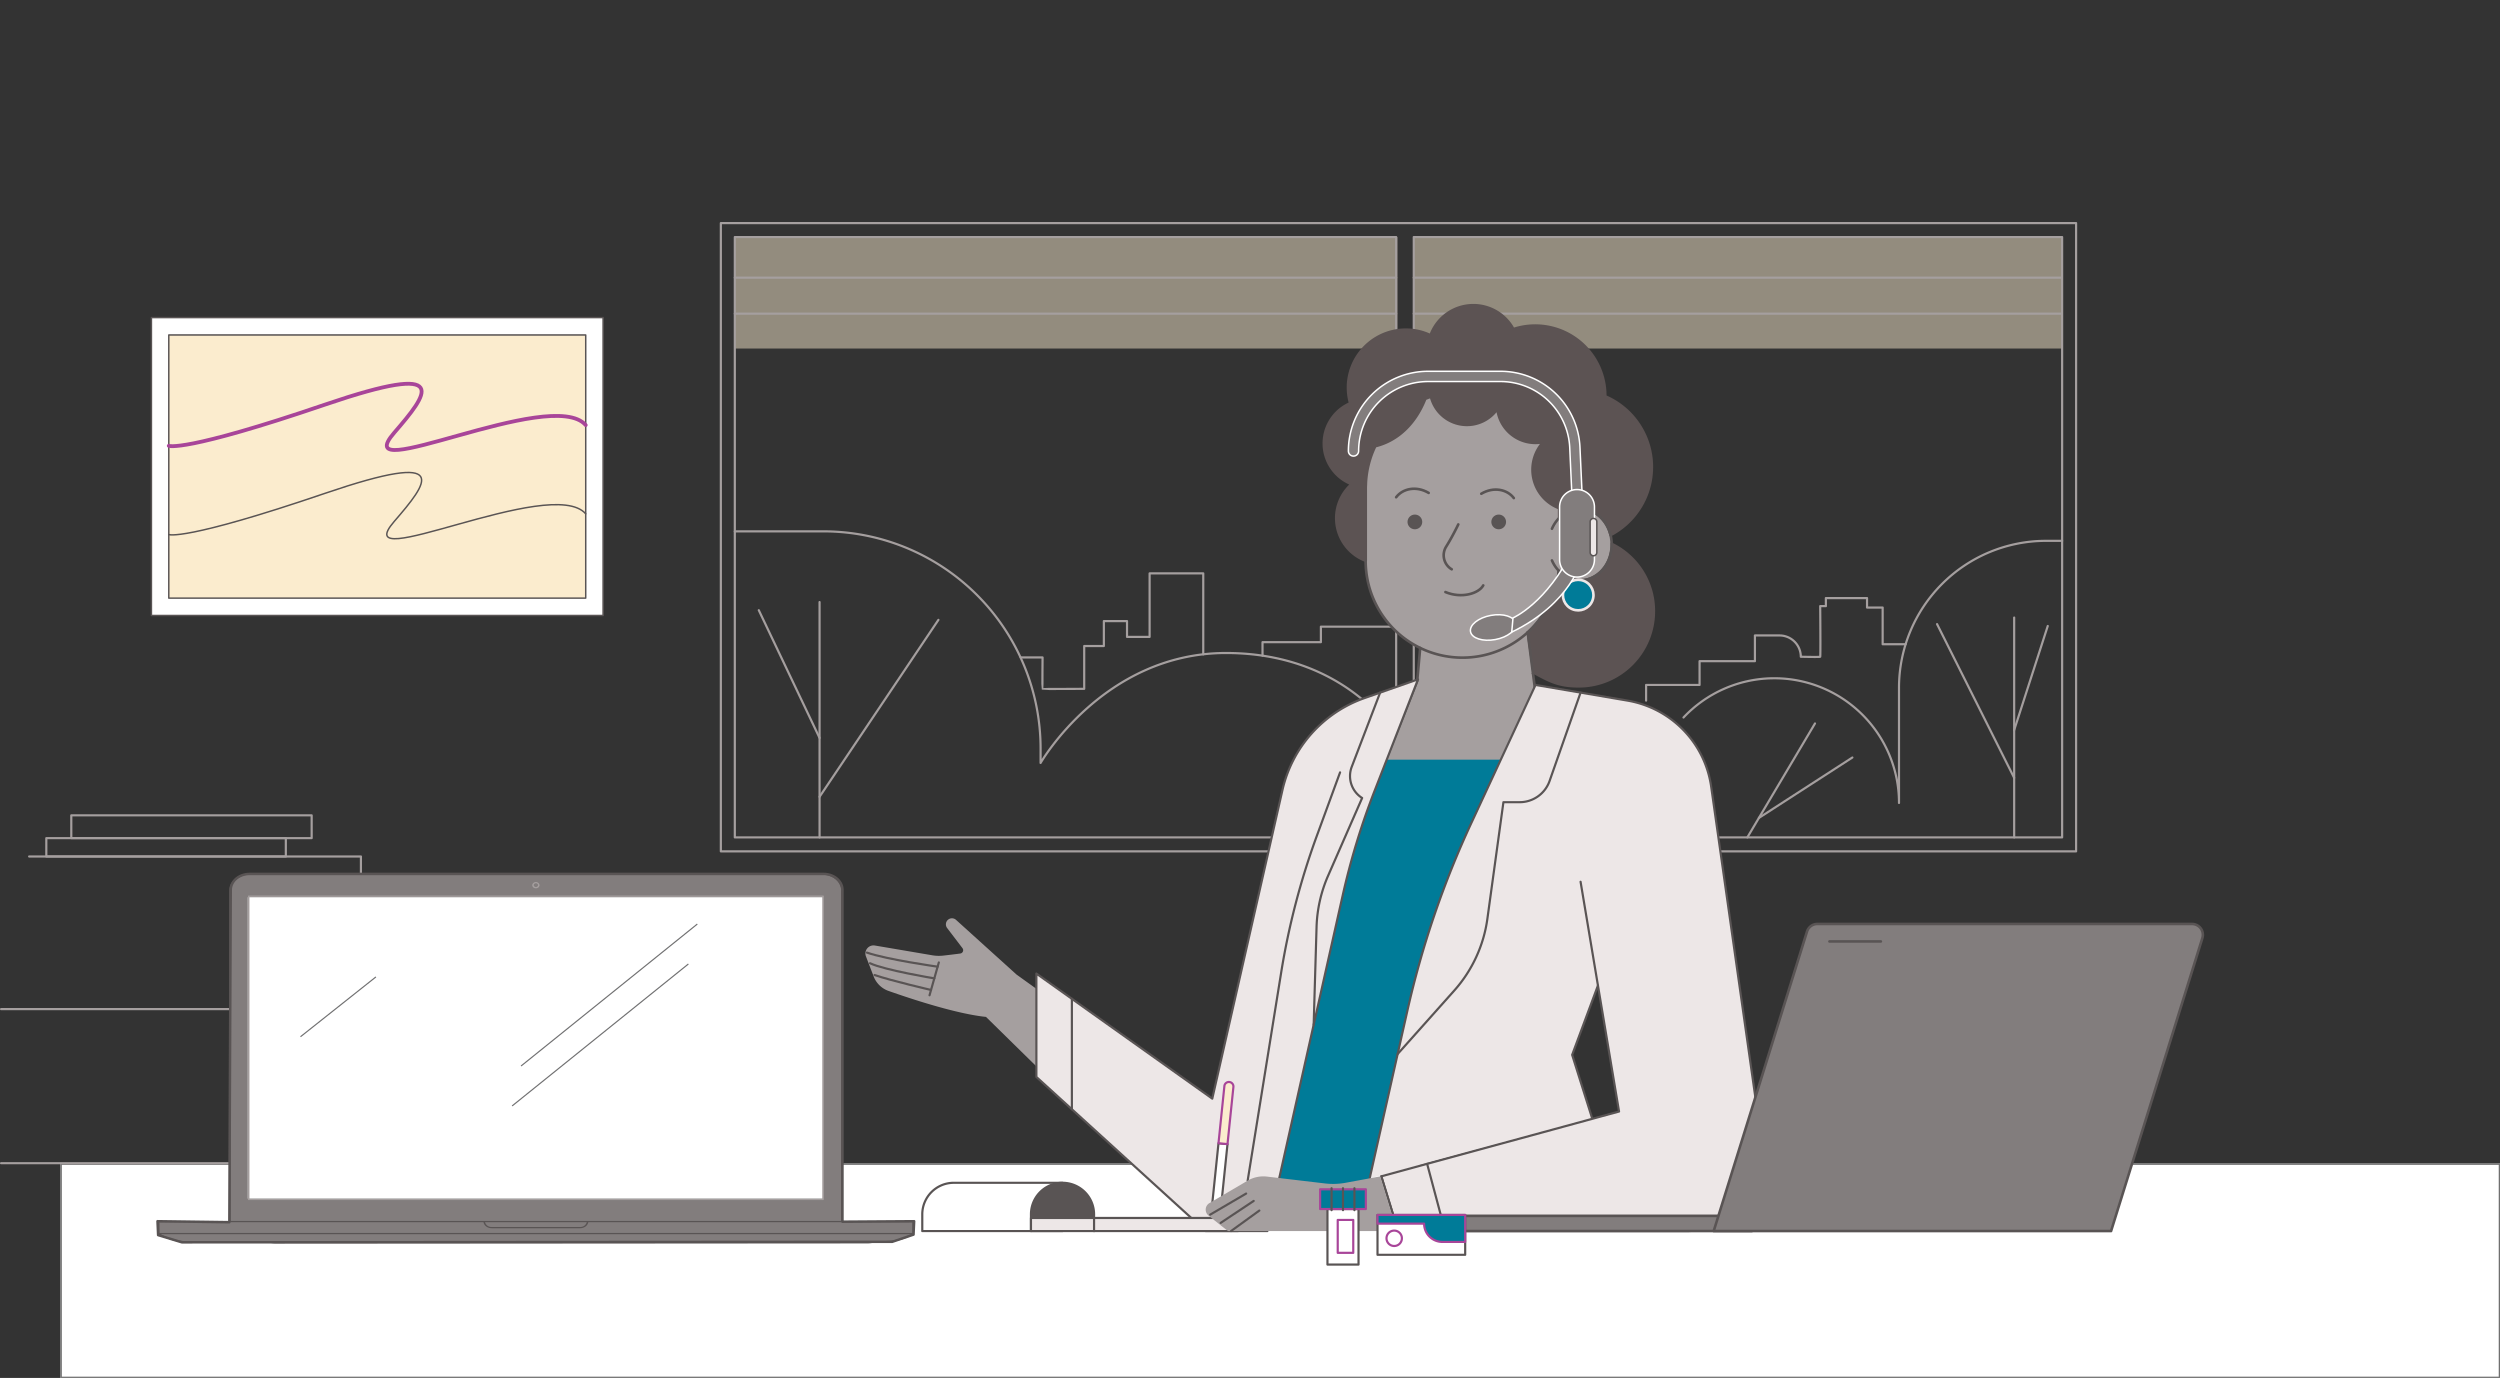 <svg xmlns="http://www.w3.org/2000/svg" xmlns:xlink="http://www.w3.org/1999/xlink" width="1959.473" height="1080" viewBox="0 0 1959.473 1080">
  <rect x="0" y="0" width="1959.473" height="1080" fill="#333333" stroke="none"/>
  <defs>
    <clipPath id="clip-path">
      <rect id="Rectangle_1232" data-name="Rectangle 1232" width="1727.6" height="818.026" fill="none"/>
    </clipPath>
    <clipPath id="clip-path-2">
      <rect id="Rectangle_1231" data-name="Rectangle 1231" width="1727.601" height="818.026" fill="none"/>
    </clipPath>
    <clipPath id="clip-path-3">
      <rect id="Rectangle_1215" data-name="Rectangle 1215" width="519.32" height="87.355" transform="translate(575.94 11.804)" fill="none"/>
    </clipPath>
    <clipPath id="clip-path-4">
      <rect id="Rectangle_1217" data-name="Rectangle 1217" width="508.18" height="87.355" transform="translate(1108.09 11.804)" fill="none"/>
    </clipPath>
    <clipPath id="clip-path-5">
      <rect id="Rectangle_1547" data-name="Rectangle 1547" width="595.004" height="290.701" fill="none"/>
    </clipPath>
  </defs>
  <g id="Assets" transform="translate(47.473)">
    <g id="Desk_BG" data-name="Desk BG" transform="translate(0 912)" fill="#fff" stroke="#707070" stroke-width="1">
      <rect width="1912" height="168" stroke="none"/>
      <rect x="0.5" y="0.5" width="1911" height="167" fill="none"/>
    </g>
    <g id="Person_and_BG_assets" data-name="Person and BG assets" transform="translate(-47.473 174)">
      <g id="Group_1161" data-name="Group 1161" clip-path="url(#clip-path)">
        <rect id="Rectangle_1208" data-name="Rectangle 1208" width="354.006" height="233.458" transform="translate(118.684 74.944)" fill="#fff"/>
        <rect id="Rectangle_1209" data-name="Rectangle 1209" width="354.006" height="233.458" transform="translate(118.684 74.944)" fill="none" stroke="#595454" stroke-linecap="round" stroke-linejoin="round" stroke-width="1.172"/>
        <rect id="Rectangle_1210" data-name="Rectangle 1210" width="326.791" height="206.243" transform="translate(132.292 88.552)" fill="#fbecce"/>
        <rect id="Rectangle_1211" data-name="Rectangle 1211" width="326.791" height="206.243" transform="translate(132.292 88.552)" fill="none" stroke="#595454" stroke-linecap="round" stroke-linejoin="round" stroke-width="1.172"/>
        <g id="Group_1160" data-name="Group 1160">
          <g id="Group_1159" data-name="Group 1159" clip-path="url(#clip-path-2)">
            <path id="Path_4065" data-name="Path 4065" d="M132.292,244.969s11.736,5.464,122.6-32.353c101.52-34.631,79.853-7.734,54.089,22.1-38.215,44.249,123.271-36.793,150.1-6" fill="none" stroke="#595454" stroke-linecap="round" stroke-linejoin="round" stroke-width="1.172"/>
            <path id="Path_4066" data-name="Path 4066" d="M132.292,175.428s11.736,5.464,122.6-32.353c101.52-34.631,79.853-7.734,54.089,22.1-38.215,44.249,123.271-36.793,150.1-6" fill="none" stroke="#a84599" stroke-linecap="round" stroke-linejoin="round" stroke-width="3"/>
            <line id="Line_314" data-name="Line 314" x1="282.031" transform="translate(0.855 616.938)" fill="none" stroke="#a59f9f" stroke-linecap="round" stroke-linejoin="round" stroke-width="1.711"/>
            <line id="Line_315" data-name="Line 315" x1="282.031" transform="translate(0.855 737.704)" fill="none" stroke="#a59f9f" stroke-linecap="round" stroke-linejoin="round" stroke-width="1.711"/>
            <path id="Path_4067" data-name="Path 4067" d="M282.886,793.381V497.3H22.848" fill="none" stroke="#a59f9f" stroke-linecap="round" stroke-linejoin="round" stroke-width="1.711"/>
            <rect id="Rectangle_1212" data-name="Rectangle 1212" width="187.726" height="14.382" transform="translate(36.306 482.916)" fill="none" stroke="#a59f9f" stroke-linecap="round" stroke-linejoin="round" stroke-width="1.711"/>
            <rect id="Rectangle_1213" data-name="Rectangle 1213" width="188.4" height="17.866" transform="translate(55.877 465.05)" fill="none" stroke="#a59f9f" stroke-linecap="round" stroke-linejoin="round" stroke-width="1.711"/>
            <path id="Path_4068" data-name="Path 4068" d="M943.1,338.837V275.4H901.05v49.81h-17.7V312.8H865.189v19.539h-15.4V365.9s-32.412.229-32.642,0,0-24.6,0-24.6H800.016" fill="none" stroke="#a59f9f" stroke-linecap="round" stroke-linejoin="round" stroke-width="1.711"/>
            <path id="Path_4069" data-name="Path 4069" d="M1090.24,317.169H1035.3v12.147H989.546V339.9" fill="none" stroke="#a59f9f" stroke-linecap="round" stroke-linejoin="round" stroke-width="1.711"/>
            <path id="Path_4070" data-name="Path 4070" d="M1493.583,330.942H1475.6V302.188h-12.236v-7.417H1431.1v6.3h-4.45s.371,39.306,0,39.676-15.2,0-15.2,0a16.686,16.686,0,0,0-16.686-16.686h-19.282v20.148H1332.1v18.639h-41.9v12.259" fill="none" stroke="#a59f9f" stroke-linecap="round" stroke-linejoin="round" stroke-width="1.711"/>
            <path id="Path_4071" data-name="Path 4071" d="M1319.513,388.37a97.73,97.73,0,0,1,168.9,66.976V365.174a115.27,115.27,0,0,1,115.27-115.27h12.59" fill="none" stroke="#a59f9f" stroke-linecap="round" stroke-linejoin="round" stroke-width="1.711"/>
            <path id="Path_4072" data-name="Path 4072" d="M575.94,242.469h69.406A170.256,170.256,0,0,1,815.6,412.725v11.263s49.4-86.164,145.33-86.164c54.165,0,89.678,21.06,110.334,39.4" fill="none" stroke="#a59f9f" stroke-linecap="round" stroke-linejoin="round" stroke-width="1.711"/>
            <line id="Line_316" data-name="Line 316" y2="184.446" transform="translate(642.361 297.891)" fill="none" stroke="#a59f9f" stroke-linecap="round" stroke-linejoin="round" stroke-width="1.711"/>
            <line id="Line_317" data-name="Line 317" x1="93.16" y2="138.657" transform="translate(642.361 311.848)" fill="none" stroke="#a59f9f" stroke-linecap="round" stroke-linejoin="round" stroke-width="1.711"/>
            <line id="Line_318" data-name="Line 318" x2="47.635" y2="100.125" transform="translate(594.726 304.263)" fill="none" stroke="#a59f9f" stroke-linecap="round" stroke-linejoin="round" stroke-width="1.711"/>
            <line id="Line_319" data-name="Line 319" y1="172.298" transform="translate(1578.683 310.039)" fill="none" stroke="#a59f9f" stroke-linecap="round" stroke-linejoin="round" stroke-width="1.711"/>
            <line id="Line_320" data-name="Line 320" x2="60.441" y2="120.512" transform="translate(1518.242 315.166)" fill="none" stroke="#a59f9f" stroke-linecap="round" stroke-linejoin="round" stroke-width="1.711"/>
            <line id="Line_321" data-name="Line 321" x1="26.327" y2="81.577" transform="translate(1578.683 316.649)" fill="none" stroke="#a59f9f" stroke-linecap="round" stroke-linejoin="round" stroke-width="1.711"/>
            <line id="Line_322" data-name="Line 322" x1="53.025" y2="89.302" transform="translate(1369.549 393.035)" fill="none" stroke="#a59f9f" stroke-linecap="round" stroke-linejoin="round" stroke-width="1.711"/>
            <line id="Line_323" data-name="Line 323" x1="73.255" y2="47.34" transform="translate(1378.613 419.733)" fill="none" stroke="#a59f9f" stroke-linecap="round" stroke-linejoin="round" stroke-width="1.711"/>
            <g id="Group_1155" data-name="Group 1155" opacity="0.48">
              <g id="Group_1154" data-name="Group 1154">
                <g id="Group_1153" data-name="Group 1153" clip-path="url(#clip-path-3)">
                  <rect id="Rectangle_1214" data-name="Rectangle 1214" width="519.324" height="87.355" transform="translate(575.94 11.804)" fill="#fbecce"/>
                </g>
              </g>
            </g>
            <line id="Line_324" data-name="Line 324" x1="518.347" transform="translate(575.94 43.635)" fill="none" stroke="#a59f9f" stroke-linecap="round" stroke-linejoin="round" stroke-width="1.711"/>
            <line id="Line_325" data-name="Line 325" x1="518.347" transform="translate(575.94 71.852)" fill="none" stroke="#a59f9f" stroke-linecap="round" stroke-linejoin="round" stroke-width="1.711"/>
            <g id="Group_1158" data-name="Group 1158" opacity="0.48">
              <g id="Group_1157" data-name="Group 1157">
                <g id="Group_1156" data-name="Group 1156" clip-path="url(#clip-path-4)">
                  <rect id="Rectangle_1216" data-name="Rectangle 1216" width="508.182" height="87.355" transform="translate(1108.092 11.804)" fill="#fbecce"/>
                </g>
              </g>
            </g>
            <line id="Line_326" data-name="Line 326" x1="507.205" transform="translate(1108.092 43.635)" fill="none" stroke="#a59f9f" stroke-linecap="round" stroke-linejoin="round" stroke-width="1.711"/>
            <line id="Line_327" data-name="Line 327" x1="507.205" transform="translate(1108.092 71.852)" fill="none" stroke="#a59f9f" stroke-linecap="round" stroke-linejoin="round" stroke-width="1.711"/>
            <rect id="Rectangle_1218" data-name="Rectangle 1218" width="518.347" height="470.534" transform="translate(575.94 11.803)" fill="none" stroke="#a59f9f" stroke-linecap="round" stroke-linejoin="round" stroke-width="1.711"/>
            <rect id="Rectangle_1219" data-name="Rectangle 1219" width="508.182" height="470.534" transform="translate(1108.092 11.804)" fill="none" stroke="#a59f9f" stroke-linecap="round" stroke-linejoin="round" stroke-width="1.711"/>
            <rect id="Rectangle_1220" data-name="Rectangle 1220" width="1062.231" height="492.431" transform="translate(564.992 0.855)" fill="none" stroke="#a59f9f" stroke-linecap="round" stroke-linejoin="round" stroke-width="1.711"/>
            <path id="Path_4073" data-name="Path 4073" d="M1238.518,224.817a22.984,22.984,0,0,0-16.419,7.131V208.521a75.766,75.766,0,0,0-75.767-75.766h-.178a75.767,75.767,0,0,0-75.767,75.766v57.087a75.854,75.854,0,0,0,42.742,68.259l-2.458,25.465-32.935,83.919,134.45-13.084-14.815-108.528a75.665,75.665,0,0,0,24.338-48.3,23.071,23.071,0,0,0,16.809,7.531c13.648,0,24.711-12.547,24.711-28.025s-11.063-28.026-24.711-28.026" fill="#a59f9f"/>
            <path id="Path_4074" data-name="Path 4074" d="M1297.275,305.136a59.863,59.863,0,0,1-59.794,59.8c-15.221,0-22.4-3.445-35.548-10.664-3.336-1.831-.8.283-.8-.018l-4.676-32.611a.916.916,0,0,1,.338-.729,74.578,74.578,0,0,0,23.988-47.608c.044-.424.172-.858.574-.995a1.007,1.007,0,0,1,1.071.352,21.994,21.994,0,0,0,16.018,7.19c13.026,0,23.832-11.948,23.832-26.8l-.021-.47c-.006-.377.048-.937.367-1.139a1.087,1.087,0,0,1,1.059-.058,59.428,59.428,0,0,1,33.591,53.755m-90.281-131.194a33.257,33.257,0,0,0,14.017,51.069v6.936a1.087,1.087,0,0,0,.676,1.007,1.166,1.166,0,0,0,1.189-.408c2.494-2.531,9.505-8.342,19.333-6.461,9.1,1.633,16.594,9.174,19.075,19.318a1.43,1.43,0,0,0,.575.932,1.092,1.092,0,0,0,.953-.028,61.254,61.254,0,0,0-3.609-110.333,55.907,55.907,0,0,0-72.544-53.256,36.691,36.691,0,0,0-65.992,4.682,45.823,45.823,0,0,0-18.76-4.008,46.378,46.378,0,0,0-44.862,58.124,35.3,35.3,0,0,0,.47,64.264A36.651,36.651,0,0,0,1070,266.429a1.089,1.089,0,0,0,1.476-1.017V208.52c0-.9.043-1.8.087-2.694l.049-1.1c.021-.523.042-1.046.078-1.559.108-1.427.246-2.847.426-4.253a74.065,74.065,0,0,1,6.524-22.312c17.526-4.459,31.447-17.65,39.278-37.223.971-.4,1.951-.774,2.927-1.127a30.073,30.073,0,0,0,52.125,10.842,31.066,31.066,0,0,0,34.024,24.85" fill="#5c5353"/>
            <path id="Path_4075" data-name="Path 4075" d="M1070.387,265.29v.318a75.859,75.859,0,0,0,151.308,7.873" fill="none" stroke="#595454" stroke-linecap="round" stroke-linejoin="round" stroke-width="2.073"/>
            <path id="Path_4076" data-name="Path 4076" d="M1197.371,321.643l14.453,111.716-129.888-1.069L1110.8,359.6l2.329-25.723" fill="none" stroke="#595454" stroke-linecap="round" stroke-linejoin="round" stroke-width="2.073"/>
            <path id="Path_4077" data-name="Path 4077" d="M1216.393,265.269c4.041,9.235,12.417,15.6,22.124,15.6,13.648,0,24.711-12.547,24.711-28.025s-11.063-28.026-24.711-28.026c-9.707,0-18.083,6.364-22.124,15.6" fill="none" stroke="#595454" stroke-linecap="round" stroke-linejoin="round" stroke-width="2.073"/>
            <path id="Path_4078" data-name="Path 4078" d="M1114.722,235.082a5.758,5.758,0,1,1-5.758-5.758,5.758,5.758,0,0,1,5.758,5.758m59.948-5.758a5.757,5.757,0,1,0,5.758,5.758,5.758,5.758,0,0,0-5.758-5.758" fill="#595454"/>
            <path id="Path_4079" data-name="Path 4079" d="M1248.941,292.42a11.971,11.971,0,1,1-11.971-11.97,11.972,11.972,0,0,1,11.971,11.97" fill="#007B98"/>
            <circle id="Ellipse_52" data-name="Ellipse 52" cx="11.971" cy="11.971" r="11.971" transform="translate(1221.329 298.899) rotate(-67.5)" fill="none" stroke="#ede7e7" stroke-linecap="round" stroke-linejoin="round" stroke-width="2.073"/>
            <path id="Path_4080" data-name="Path 4080" d="M1142.987,237.049s-4.484,9.383-9.433,17.289a12.777,12.777,0,0,0,4.209,17.838l.063.037" fill="none" stroke="#595454" stroke-linecap="round" stroke-linejoin="round" stroke-width="2.069"/>
            <path id="Path_4081" data-name="Path 4081" d="M1162.55,284.832c-3.427,6.353-17.005,10.53-29.647,5.216" fill="none" stroke="#595454" stroke-linecap="round" stroke-linejoin="round" stroke-width="2.069"/>
            <path id="Path_4082" data-name="Path 4082" d="M1161.026,212.984c9.762-5.774,20.375-3.392,25.48,3.407" fill="none" stroke="#595454" stroke-linecap="round" stroke-linejoin="round" stroke-width="2.069"/>
            <path id="Path_4083" data-name="Path 4083" d="M1119.765,212.333c-9.763-5.774-20.375-3.392-25.481,3.407" fill="none" stroke="#595454" stroke-linecap="round" stroke-linejoin="round" stroke-width="2.069"/>
            <path id="Path_4084" data-name="Path 4084" d="M823.331,608.933l-26.624-19.115-47.4-42.852a4.751,4.751,0,0,0-6.965,6.4l12.048,15.812a2.618,2.618,0,0,1-1.725,4.183c-3.773.514-9.4,1.178-13.279,1.625a30.485,30.485,0,0,1-8.615-.235c-9.314-1.588-31.705-5.405-45.077-7.663a6.341,6.341,0,0,0-6.972,8.53l6.049,15.75a19.318,19.318,0,0,0,11.591,11.288c16.354,5.784,52.854,17.971,76.45,20.382l50.517,49.608Z" fill="#a59f9f"/>
            <path id="Path_4085" data-name="Path 4085" d="M679.473,572.631c15.633,5.468,55.429,11.043,55.429,11.043" fill="none" stroke="#595454" stroke-linecap="round" stroke-linejoin="round" stroke-width="1.711"/>
            <path id="Path_4086" data-name="Path 4086" d="M681.923,580.981c11.476,5.424,50.382,11.861,50.382,11.861" fill="none" stroke="#595454" stroke-linecap="round" stroke-linejoin="round" stroke-width="1.711"/>
            <path id="Path_4087" data-name="Path 4087" d="M685.461,590.193c12.6,4.4,44.276,11.715,44.276,11.715" fill="none" stroke="#595454" stroke-linecap="round" stroke-linejoin="round" stroke-width="1.711"/>
            <line id="Line_328" data-name="Line 328" x1="7.282" y2="25.714" transform="translate(728.554 580.374)" fill="none" stroke="#595454" stroke-linecap="round" stroke-linejoin="round" stroke-width="1.711"/>
            <path id="Path_4088" data-name="Path 4088" d="M1073.52,749.645l-38.057,22.33-32.785-22.64,49.748-221.678a567.451,567.451,0,0,1,24.916-81.678l9.571-24.575h89.39l-23.057,49.607a730.578,730.578,0,0,0-50.259,147.618Z" fill="#007B98"/>
            <path id="Path_4089" data-name="Path 4089" d="M1111.429,358.454l-41.9,14.687a99.9,99.9,0,0,0-64.363,72.119l-55,241.835L812.306,589.087V670.1l132.7,120.793h48.344l59.074-263.233a567.585,567.585,0,0,1,24.915-81.678Z" fill="#ede7e7"/>
            <path id="Path_4090" data-name="Path 4090" d="M1111.429,358.454l-41.9,14.687a99.9,99.9,0,0,0-64.363,72.119l-55,241.835L812.306,589.087V670.1l132.7,120.793h48.344l59.074-263.233a567.585,567.585,0,0,1,24.915-81.678Z" fill="none" stroke="#595454" stroke-linecap="round" stroke-linejoin="round" stroke-width="1.711"/>
            <path id="Path_4091" data-name="Path 4091" d="M1248.031,702.915,1232.239,652.8l20.214-54.371,16.538,98.771L1082.643,748l13.2,42.893h225.993a59.791,59.791,0,0,0,59.2-68.212l-39.837-280.093a79.85,79.85,0,0,0-65.656-67.475l-72.02-12.258-50.271,108.159a730.638,730.638,0,0,0-50.259,147.618L1073.52,749.645" fill="#ede7e7"/>
            <path id="Path_4092" data-name="Path 4092" d="M1248.031,702.915,1232.239,652.8l20.214-54.371,16.538,98.771L1082.643,748l13.2,42.893h225.993a59.791,59.791,0,0,0,59.2-68.212l-39.837-280.093a79.85,79.85,0,0,0-65.656-67.475l-72.02-12.258-50.271,108.159a730.638,730.638,0,0,0-50.259,147.618L1073.52,749.645" fill="none" stroke="#595454" stroke-linecap="round" stroke-linejoin="round" stroke-width="1.711"/>
            <line id="Line_329" data-name="Line 329" x1="13.615" y1="81.315" transform="translate(1238.837 517.116)" fill="#fff"/>
            <line id="Line_330" data-name="Line 330" x1="13.615" y1="81.315" transform="translate(1238.837 517.116)" fill="none" stroke="#595454" stroke-linecap="round" stroke-linejoin="round" stroke-width="1.711"/>
            <line id="Line_331" data-name="Line 331" y2="86.556" transform="translate(840.127 608.865)" fill="none" stroke="#595454" stroke-linecap="round" stroke-linejoin="round" stroke-width="1.711"/>
            <line id="Line_332" data-name="Line 332" x2="14.061" y2="52.685" transform="translate(1118.564 738.206)" fill="none" stroke="#595454" stroke-linecap="round" stroke-linejoin="round" stroke-width="1.711"/>
            <path id="Path_4093" data-name="Path 4093" d="M1238.837,368.864l-24.289,69.242a24.884,24.884,0,0,1-23.481,16.647h-12.7l-12.576,91.406a106.246,106.246,0,0,1-25.972,56.246l-44.37,49.738" fill="none" stroke="#595454" stroke-linecap="round" stroke-linejoin="round" stroke-width="1.711"/>
            <path id="Path_4094" data-name="Path 4094" d="M1050.329,431.391l-18.166,49.625a580.734,580.734,0,0,0-28.01,107.327L977.9,751.373" fill="none" stroke="#595454" stroke-linecap="round" stroke-linejoin="round" stroke-width="1.711"/>
            <path id="Path_4095" data-name="Path 4095" d="M1081.731,368.864l-22.263,58.186a20.264,20.264,0,0,0,8.156,24.407l-26.692,60.969a108.129,108.129,0,0,0-9.029,40.164l-2.272,76.644" fill="none" stroke="#595454" stroke-linecap="round" stroke-linejoin="round" stroke-width="1.711"/>
            <line id="Line_333" data-name="Line 333" x2="13.198" y2="42.893" transform="translate(1082.642 747.997)" fill="#fff"/>
            <line id="Line_334" data-name="Line 334" x2="13.198" y2="42.893" transform="translate(1082.642 747.997)" fill="none" stroke="#595454" stroke-linecap="round" stroke-linejoin="round" stroke-width="1.711"/>
            <path id="Path_4096" data-name="Path 4096" d="M722.869,790.89v-13.1A24.728,24.728,0,0,1,747.6,753.061h85.188V790.89Z" fill="#fff"/>
            <path id="Path_4097" data-name="Path 4097" d="M722.869,790.89v-13.1A24.728,24.728,0,0,1,747.6,753.061h85.188V790.89Z" fill="none" stroke="#595454" stroke-linecap="round" stroke-linejoin="round" stroke-width="1.711"/>
            <path id="Path_4098" data-name="Path 4098" d="M808.058,790.89v-13.1a24.728,24.728,0,1,1,49.456,0v13.1" fill="#595454"/>
            <path id="Path_4099" data-name="Path 4099" d="M808.058,790.89v-13.1a24.728,24.728,0,1,1,49.456,0v13.1" fill="none" stroke="#595454" stroke-linecap="round" stroke-linejoin="round" stroke-width="1.711"/>
            <rect id="Rectangle_1221" data-name="Rectangle 1221" width="162.323" height="10.277" transform="translate(808.058 780.613)" fill="#ede7e7"/>
            <rect id="Rectangle_1222" data-name="Rectangle 1222" width="162.323" height="10.277" transform="translate(808.058 780.613)" fill="none" stroke="#595454" stroke-linecap="round" stroke-linejoin="round" stroke-width="1.711"/>
            <line id="Line_335" data-name="Line 335" y2="10.277" transform="translate(857.513 780.613)" fill="#ede7e7"/>
            <line id="Line_336" data-name="Line 336" y2="10.277" transform="translate(857.513 780.613)" fill="none" stroke="#595454" stroke-linecap="round" stroke-linejoin="round" stroke-width="1.711"/>
            <path id="Path_4100" data-name="Path 4100" d="M956.079,781.058l-6.427-6.857,5.389-52.178,7.06.729Z" fill="#fff"/>
            <path id="Path_4101" data-name="Path 4101" d="M956.079,781.058l-6.427-6.857,5.389-52.178,7.06.729Z" fill="none" stroke="#595454" stroke-linecap="round" stroke-linejoin="round" stroke-width="1.711"/>
            <path id="Path_4102" data-name="Path 4102" d="M966.723,678.006,962.1,722.753l-7.06-.729,4.622-44.747a3.549,3.549,0,1,1,7.06.729" fill="#fbecce"/>
            <path id="Path_4103" data-name="Path 4103" d="M966.723,678.006,962.1,722.753l-7.06-.729,4.622-44.747a3.549,3.549,0,1,1,7.06.729Z" fill="none" stroke="#a84599" stroke-linecap="round" stroke-linejoin="round" stroke-width="1.711"/>
            <path id="Path_4104" data-name="Path 4104" d="M1081.787,748.04l-27.286,5.042a54.205,54.205,0,0,1-16,.488L993.055,748.2a24.3,24.3,0,0,0-15.153,3.175l-29.937,17.574a5.985,5.985,0,0,0-.724,9.826c6.41,5.156,15.117,12.117,15.4,12.117h132.341Z" fill="#a59f9f"/>
            <line id="Line_337" data-name="Line 337" x1="28.186" y2="16.53" transform="translate(948.518 761.494)" fill="none" stroke="#595454" stroke-linecap="round" stroke-linejoin="round" stroke-width="1.711"/>
            <line id="Line_338" data-name="Line 338" y1="17.216" x2="25.866" transform="translate(956.76 767.267)" fill="none" stroke="#595454" stroke-linecap="round" stroke-linejoin="round" stroke-width="1.711"/>
            <line id="Line_339" data-name="Line 339" y1="16.073" x2="22.205" transform="translate(964.861 774.817)" fill="none" stroke="#595454" stroke-linecap="round" stroke-linejoin="round" stroke-width="1.711"/>
            <path id="Path_4105" data-name="Path 4105" d="M1148.481,778.982h224.583V790.89H1142.651v-6.078a5.83,5.83,0,0,1,5.83-5.83" fill="#827d7d"/>
            <path id="Path_4106" data-name="Path 4106" d="M1148.481,778.982h224.583V790.89H1142.651v-6.078A5.83,5.83,0,0,1,1148.481,778.982Z" fill="none" stroke="#595454" stroke-linecap="round" stroke-linejoin="round" stroke-width="2.043"/>
            <path id="Path_4107" data-name="Path 4107" d="M1424.43,550.2h293.635a8.508,8.508,0,0,1,8.123,11.04L1654.635,790.89H1343.176l73.13-234.713a8.509,8.509,0,0,1,8.124-5.978" fill="#827d7d"/>
            <path id="Path_4108" data-name="Path 4108" d="M1424.43,550.2h293.635a8.508,8.508,0,0,1,8.123,11.04L1654.635,790.89H1343.176l73.13-234.713A8.509,8.509,0,0,1,1424.43,550.2Z" fill="none" stroke="#595454" stroke-linecap="round" stroke-linejoin="round" stroke-width="2.043"/>
            <line id="Line_340" data-name="Line 340" x1="40.317" transform="translate(1433.883 563.897)" fill="#ede7e7"/>
            <line id="Line_341" data-name="Line 341" x1="40.317" transform="translate(1433.883 563.897)" fill="none" stroke="#595454" stroke-linecap="round" stroke-linejoin="round" stroke-width="2.043"/>
            <rect id="Rectangle_1223" data-name="Rectangle 1223" width="24.349" height="43.538" transform="translate(1040.446 773.633)" fill="#fff"/>
            <rect id="Rectangle_1224" data-name="Rectangle 1224" width="24.349" height="43.538" transform="translate(1040.446 773.633)" fill="none" stroke="#595454" stroke-linecap="round" stroke-linejoin="round" stroke-width="1.711"/>
            <rect id="Rectangle_1225" data-name="Rectangle 1225" width="35.84" height="15.474" transform="translate(1034.7 758.159)" fill="#007B98"/>
            <rect id="Rectangle_1226" data-name="Rectangle 1226" width="35.84" height="15.474" transform="translate(1034.7 758.159)" fill="none" stroke="#a84599" stroke-linecap="round" stroke-linejoin="round" stroke-width="1.711"/>
            <rect id="Rectangle_1227" data-name="Rectangle 1227" width="12.174" height="25.81" transform="translate(1048.496 782.164)" fill="none" stroke="#a84599" stroke-linecap="round" stroke-linejoin="round" stroke-width="1.711"/>
            <line id="Line_342" data-name="Line 342" y2="17.187" transform="translate(1061.58 757.326)" fill="#fff"/>
            <line id="Line_343" data-name="Line 343" y2="17.187" transform="translate(1061.58 757.326)" fill="none" stroke="#595454" stroke-linecap="round" stroke-linejoin="round" stroke-width="1.711"/>
            <line id="Line_344" data-name="Line 344" y2="17.187" transform="translate(1052.62 757.326)" fill="#fff"/>
            <line id="Line_345" data-name="Line 345" y2="17.187" transform="translate(1052.62 757.326)" fill="none" stroke="#595454" stroke-linecap="round" stroke-linejoin="round" stroke-width="1.711"/>
            <line id="Line_346" data-name="Line 346" y2="17.187" transform="translate(1043.66 757.326)" fill="#fff"/>
            <line id="Line_347" data-name="Line 347" y2="17.187" transform="translate(1043.66 757.326)" fill="none" stroke="#595454" stroke-linecap="round" stroke-linejoin="round" stroke-width="1.711"/>
            <rect id="Rectangle_1228" data-name="Rectangle 1228" width="68.722" height="31.25" transform="translate(1079.672 778.245)" fill="#fff"/>
            <rect id="Rectangle_1229" data-name="Rectangle 1229" width="68.722" height="31.25" transform="translate(1079.672 778.245)" fill="none" stroke="#595454" stroke-linecap="round" stroke-linejoin="round" stroke-width="1.711"/>
            <path id="Path_4109" data-name="Path 4109" d="M1148.393,799.408H1130.53a14.336,14.336,0,0,1-14.336-14.336h-36.523v-6.827h68.722Z" fill="#007B98"/>
            <path id="Path_4110" data-name="Path 4110" d="M1148.393,799.408H1130.53a14.336,14.336,0,0,1-14.336-14.336h-36.523v-6.827h68.722Z" fill="none" stroke="#a84599" stroke-linecap="round" stroke-linejoin="round" stroke-width="1.711"/>
            <path id="Path_4111" data-name="Path 4111" d="M1086.726,796.563a6.03,6.03,0,1,0,6.03-6.03A6.03,6.03,0,0,0,1086.726,796.563Z" fill="none" stroke="#a84599" stroke-linecap="round" stroke-linejoin="round" stroke-width="1.711"/>
            <path id="Path_4112" data-name="Path 4112" d="M1187.945,314.541c.967,5.226-6.17,10.926-15.94,12.733s-18.474-.965-19.441-6.19,6.171-10.927,15.941-12.733,18.474.964,19.44,6.19" fill="#827d7d"/>
            <path id="Path_4113" data-name="Path 4113" d="M1187.945,314.541c.967,5.226-6.17,10.926-15.94,12.733s-18.474-.965-19.441-6.19,6.171-10.927,15.941-12.733S1186.979,309.315,1187.945,314.541Z" fill="none" stroke="#fff" stroke-miterlimit="10" stroke-width="1.184"/>
            <path id="Path_4114" data-name="Path 4114" d="M1185.865,310.316s26.589-11.51,47.035-53.712c5.041-10.4,7.123,7.5,7.123,7.5s-8.365,34.782-55.137,57.324Z" fill="#827d7d"/>
            <path id="Path_4115" data-name="Path 4115" d="M1185.865,310.316s26.589-11.51,47.035-53.712c5.041-10.4,7.123,7.5,7.123,7.5s-8.365,34.782-55.137,57.324Z" fill="none" stroke="#fff" stroke-miterlimit="10" stroke-width="1.184"/>
            <path id="Path_4116" data-name="Path 4116" d="M1236.556,229.22a4.01,4.01,0,0,1-4.005-3.831l-2.2-48.394a54.338,54.338,0,0,0-54.37-51.952H1119.3a54.488,54.488,0,0,0-54.427,54.426,4.013,4.013,0,1,1-8.026,0,62.523,62.523,0,0,1,62.453-62.452h56.676a62.351,62.351,0,0,1,62.387,59.613l2.2,48.395a4.014,4.014,0,0,1-3.827,4.191c-.063,0-.125,0-.185,0" fill="#827d7d"/>
            <path id="Path_4117" data-name="Path 4117" d="M1236.556,229.22a4.01,4.01,0,0,1-4.005-3.831l-2.2-48.394a54.338,54.338,0,0,0-54.37-51.952H1119.3a54.488,54.488,0,0,0-54.427,54.426,4.013,4.013,0,1,1-8.026,0,62.523,62.523,0,0,1,62.453-62.452h56.676a62.351,62.351,0,0,1,62.387,59.613l2.2,48.395a4.014,4.014,0,0,1-3.827,4.191C1236.678,229.219,1236.616,229.22,1236.556,229.22Z" fill="none" stroke="#fff" stroke-miterlimit="10" stroke-width="1.184"/>
            <path id="Path_4118" data-name="Path 4118" d="M1236.056,278.3h0a13.7,13.7,0,0,1-13.661-13.661V223.369a13.661,13.661,0,1,1,27.322,0v41.272a13.7,13.7,0,0,1-13.661,13.661" fill="#827d7d"/>
            <path id="Path_4119" data-name="Path 4119" d="M1236.056,278.3h0a13.7,13.7,0,0,1-13.661-13.661V223.369a13.661,13.661,0,1,1,27.322,0v41.272A13.7,13.7,0,0,1,1236.056,278.3Z" fill="none" stroke="#fff" stroke-miterlimit="10" stroke-width="1.184"/>
            <path id="Path_4120" data-name="Path 4120" d="M1248.958,261.609h0a2.631,2.631,0,0,1-2.623-2.623l0-24.012a2.623,2.623,0,1,1,5.246,0l0,24.013a2.63,2.63,0,0,1-2.623,2.623" fill="#ede7e7"/>
            <path id="Path_4121" data-name="Path 4121" d="M1248.958,261.609h0a2.631,2.631,0,0,1-2.623-2.623l0-24.012a2.623,2.623,0,1,1,5.246,0l0,24.013A2.63,2.63,0,0,1,1248.958,261.609Z" fill="none" stroke="#595454" stroke-miterlimit="10" stroke-width="1.184"/>
            <path id="Path_4124" data-name="Path 4124" d="M651.4,783.76V524.917a13.5,13.5,0,0,0-13.484-13.476H258.045a13.5,13.5,0,0,0-13.485,13.476V783.76H197.352l0,10.4c2.985,2,10.568,6.419,19.154,6.419H679.459c8.574,0,16.157-4.417,19.148-6.415v-10.4ZM245.555,524.917a12.5,12.5,0,0,1,12.49-12.481H637.916a12.5,12.5,0,0,1,12.489,12.481V783.76H245.555ZM481.716,784.755a4.493,4.493,0,0,1-4.428,3.724H418.672a4.493,4.493,0,0,1-4.428-3.724Zm197.743,14.827H216.5c-7.271,0-13.829-3.294-17.3-5.421H696.762c-3.478,2.127-10.037,5.421-17.3,5.421m18.154-6.416H198.347v-8.411H413.24a5.486,5.486,0,0,0,5.432,4.719h58.616a5.485,5.485,0,0,0,5.432-4.719H697.613Z" fill="#595454"/>
            <path id="Path_4125" data-name="Path 4125" d="M638.932,766.891v-237.7a.5.5,0,0,0-.5-.5H257.526a.5.5,0,0,0-.5.5v237.7a.5.5,0,0,0,.5.5H638.434a.5.5,0,0,0,.5-.5m-.995-.5H258.024v-236.7H637.937Z" fill="#a59f9f"/>
            <path id="Path_4126" data-name="Path 4126" d="M447.98,523.015a2.451,2.451,0,1,0-2.45-2.451,2.454,2.454,0,0,0,2.45,2.451m0-3.906a1.455,1.455,0,1,1-1.455,1.455,1.457,1.457,0,0,1,1.455-1.455" fill="#a59f9f"/>
            <line id="Line_348" data-name="Line 348" y1="111.272" x2="116.892" transform="translate(438.14 551.045)" fill="none" stroke="#707071" stroke-width="0.846"/>
            <line id="Line_349" data-name="Line 349" y1="46.882" x2="50.008" transform="translate(291.872 592.492)" fill="none" stroke="#707071" stroke-width="0.846"/>
            <line id="Line_350" data-name="Line 350" y1="111.272" x2="116.892" transform="translate(432.22 582.342)" fill="none" stroke="#707071" stroke-width="0.846"/>
          </g>
        </g>
      </g>
    </g>
    <g id="Laptop" transform="translate(75 684)">
      <g id="Group_1243" data-name="Group 1243" clip-path="url(#clip-path-5)">
        <path id="Path_4692" data-name="Path 4692" d="M576.85,289.319l-556.787.4L1.456,284.071l-.477-10.9,56.3.807,1.112-260.5c0-6.9,6.615-12.5,14.774-12.5H523.058c8.159,0,14.773,5.6,14.773,12.5v260.1l56.2-.4-.477,10.5Z" fill="#827d7d"/>
        <path id="Path_4693" data-name="Path 4693" d="M576.85,289.319l-556.787.4L1.456,284.071l-.477-10.9,56.3.807,1.112-260.5c0-6.9,6.615-12.5,14.774-12.5H523.058c8.159,0,14.773,5.6,14.773,12.5v260.1l56.2-.4-.477,10.5Z" fill="none" stroke="#595454" stroke-linecap="round" stroke-linejoin="round" stroke-width="1.957"/>
        <rect id="Rectangle_1546" data-name="Rectangle 1546" width="450.718" height="236.221" transform="translate(71.729 19.249)" fill="#fff"/>
        <path id="Path_4694" data-name="Path 4694" d="M537.962,272.965V14.122c0-7.431-7.149-13.476-15.937-13.476H73.075c-8.788,0-15.937,6.045-15.937,13.476V272.965H1.346l-.006,10.4c3.528,2,12.491,6.419,22.638,6.419H571.123c10.133,0,19.1-4.417,22.63-6.415v-10.4ZM58.314,14.122c0-6.882,6.622-12.481,14.761-12.481h448.95c8.139,0,14.761,5.6,14.761,12.481V272.965H58.314ZM337.421,273.96a5.138,5.138,0,0,1-5.233,3.724H262.912a5.138,5.138,0,0,1-5.233-3.724Zm233.7,14.827H23.978c-8.593,0-16.344-3.294-20.452-5.421H591.573c-4.111,2.127-11.863,5.421-20.45,5.421m21.455-6.416H2.522V273.96H256.493c.444,2.681,3.161,4.719,6.419,4.719h69.276c3.258,0,5.975-2.038,6.42-4.719h253.97Z" fill="#595454"/>
        <path id="Path_4695" data-name="Path 4695" d="M523.226,256.1V18.4a.548.548,0,0,0-.588-.5H72.462a.548.548,0,0,0-.588.5V256.1a.549.549,0,0,0,.588.5H522.638a.549.549,0,0,0,.588-.5m-1.176-.5h-449V18.894h449Z" fill="#a59f9f"/>
        <path id="Path_4696" data-name="Path 4696" d="M297.55,12.221a2.7,2.7,0,0,0,2.9-2.451,2.937,2.937,0,0,0-5.792,0,2.7,2.7,0,0,0,2.9,2.451m0-3.906a1.607,1.607,0,0,1,1.72,1.455,1.744,1.744,0,0,1-3.44,0,1.606,1.606,0,0,1,1.72-1.455" fill="#a59f9f"/>
        <line id="Line_548" data-name="Line 548" y1="111.272" x2="138.148" transform="translate(285.921 40.251)" fill="none" stroke="#707071" stroke-width="0.92"/>
        <line id="Line_549" data-name="Line 549" y1="46.882" x2="59.102" transform="translate(113.054 81.697)" fill="none" stroke="#707071" stroke-width="0.92"/>
        <line id="Line_550" data-name="Line 550" y1="111.272" x2="138.148" transform="translate(278.923 71.547)" fill="none" stroke="#707071" stroke-width="0.92"/>
      </g>
    </g>
    <rect id="Size_Setter" data-name="Size Setter" width="1912" height="1080" fill="none"/>
  </g>
</svg>
